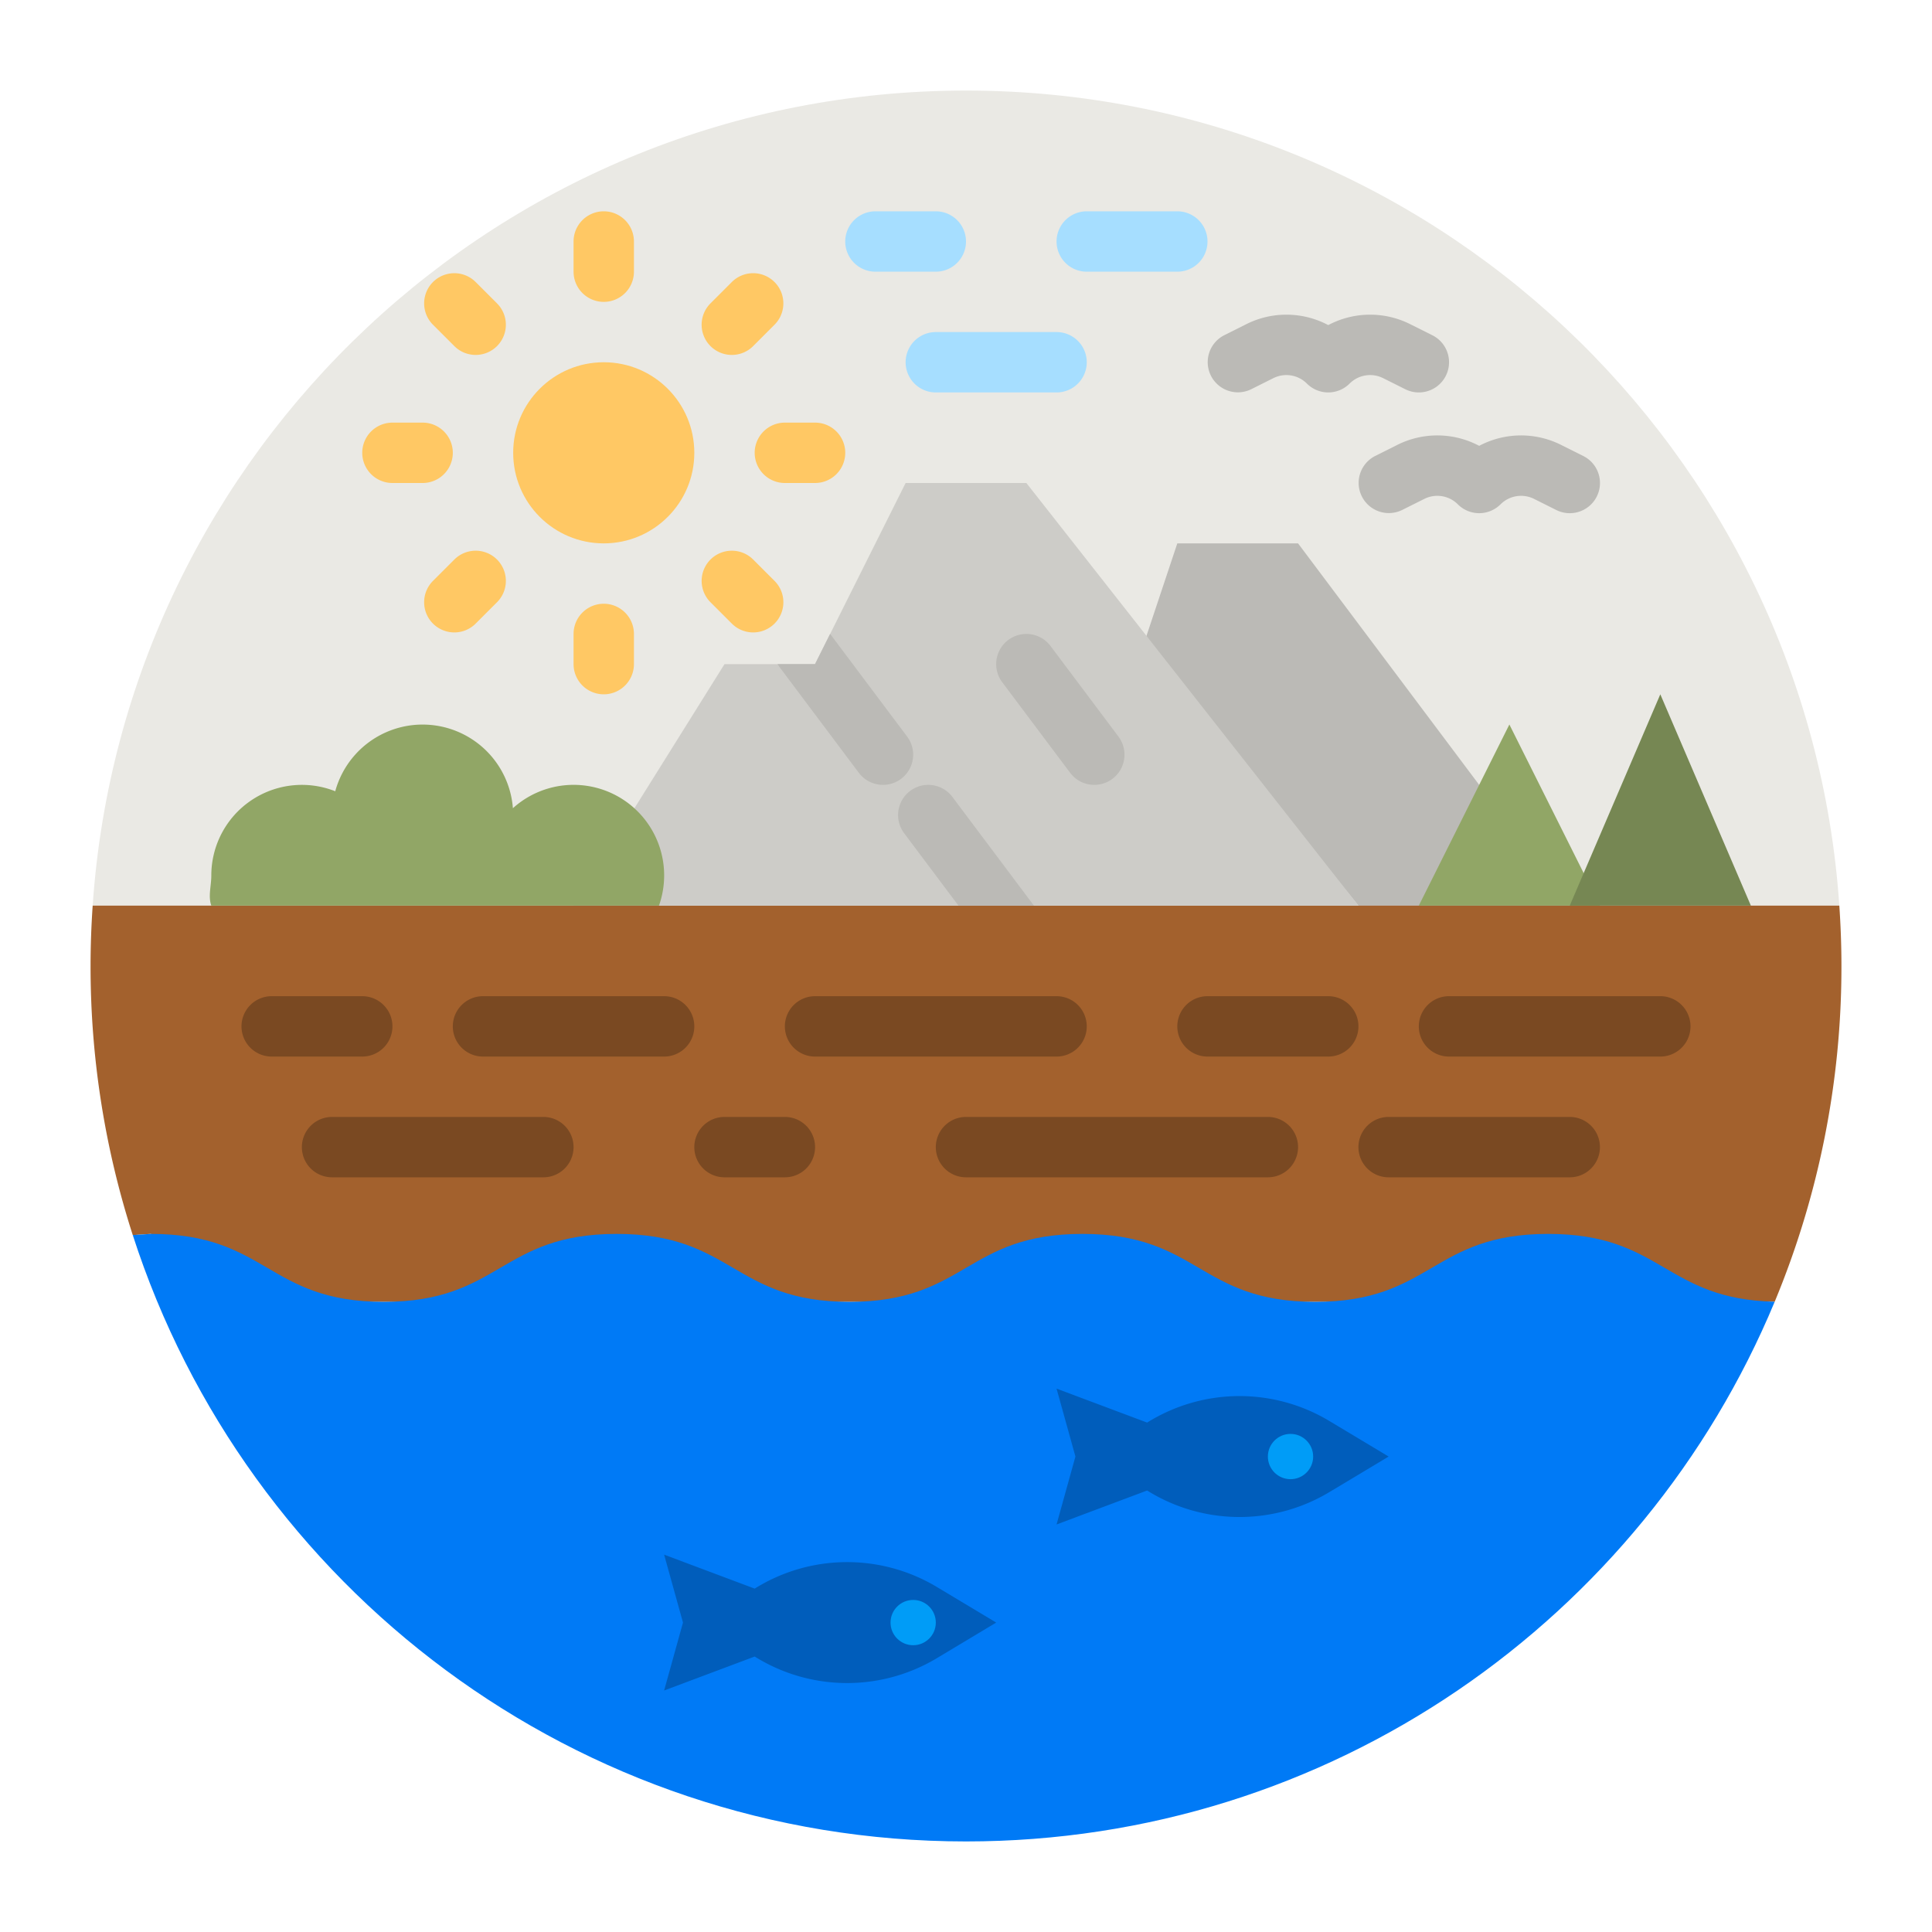 <svg height="512" viewBox="0 0 512 512" width="512" xmlns="http://www.w3.org/2000/svg"><g id="flat"><path d="m256 24c-122.751 0-223.219 95.335-231.441 216h462.882c-8.222-120.665-108.69-216-231.441-216z" fill="#eae9e4"/><path d="m416 240-72-96h-32l-8.674 26.022 56.674 69.978z" fill="#bbbab6"/><path d="m487.441 240h-462.882c-.359 5.288-.559 10.62-.559 16a231.8 231.8 0 0 0 11.181 71.3l4.819-.3c32.006 23.276 30.857 18 61.713 18s31.589 15 62.445 15 30.123-15 60.978-15 25.007 15 55.864 15 36.707-15 67.564-15 25.675 4.316 56.534 4.316c30.279 0 36.053-5 65.216-4.347a231.27 231.27 0 0 0 17.686-88.969c0-5.38-.2-10.712-.559-16z" fill="#a3612d"/><g fill="#7a4922"><path d="m96 280h-24a8 8 0 0 1 0-16h24a8 8 0 0 1 0 16z"/><path d="m176 280h-48a8 8 0 0 1 0-16h48a8 8 0 0 1 0 16z"/><path d="m144 312h-56a8 8 0 0 1 0-16h56a8 8 0 0 1 0 16z"/><path d="m208 312h-16a8 8 0 0 1 0-16h16a8 8 0 0 1 0 16z"/><path d="m280 280h-64a8 8 0 0 1 0-16h64a8 8 0 0 1 0 16z"/><path d="m352 280h-32a8 8 0 0 1 0-16h32a8 8 0 0 1 0 16z"/><path d="m336 312h-80a8 8 0 0 1 0-16h80a8 8 0 0 1 0 16z"/><path d="m440 280h-56a8 8 0 0 1 0-16h56a8 8 0 0 1 0 16z"/><path d="m416 312h-48a8 8 0 0 1 0-16h48a8 8 0 0 1 0 16z"/></g><path d="m272 128h-32l-24 48h-24l-40 64h208z" fill="#cdccc8"/><path d="m238.8 206.4a8 8 0 0 1 -11.2-1.6l-21-28a7.79 7.79 0 0 1 -.52-.8h9.92l4-8 20.4 27.2a8.005 8.005 0 0 1 -1.6 11.2z" fill="#cdccc8"/><path d="m174.634 240a24 24 0 0 0 -38.71-25.818 24 24 0 0 0 -47.08-4.492 24 24 0 0 0 -32.844 22.31c0 2.805-.884 5.5 0 8z" fill="#91a666"/><path d="m400 192-24 48h48z" fill="#91a666"/><path d="m440 184-24 56h48z" fill="#768753"/><circle cx="160" cy="120" fill="#ffc864" r="24"/><path d="m126.059 94.059a7.976 7.976 0 0 1 -5.657-2.343l-5.657-5.657a8 8 0 0 1 11.314-11.314l5.657 5.657a8 8 0 0 1 -5.657 13.657z" fill="#ffc864"/><path d="m112 128h-8a8 8 0 0 1 0-16h8a8 8 0 0 1 0 16z" fill="#ffc864"/><path d="m120.4 167.6a8 8 0 0 1 -5.657-13.657l5.657-5.657a8 8 0 0 1 11.316 11.314l-5.657 5.657a7.976 7.976 0 0 1 -5.659 2.343z" fill="#ffc864"/><path d="m160 184a8 8 0 0 1 -8-8v-8a8 8 0 0 1 16 0v8a8 8 0 0 1 -8 8z" fill="#ffc864"/><path d="m199.6 167.6a7.976 7.976 0 0 1 -5.657-2.343l-5.657-5.657a8 8 0 0 1 11.314-11.316l5.657 5.657a8 8 0 0 1 -5.657 13.659z" fill="#ffc864"/><path d="m216 128h-8a8 8 0 0 1 0-16h8a8 8 0 0 1 0 16z" fill="#ffc864"/><path d="m193.941 94.059a8 8 0 0 1 -5.657-13.659l5.657-5.657a8 8 0 1 1 11.314 11.314l-5.655 5.659a7.976 7.976 0 0 1 -5.659 2.343z" fill="#ffc864"/><path d="m248 72h-16a8 8 0 0 1 0-16h16a8 8 0 0 1 0 16z" fill="#a6deff"/><path d="m312 72h-24a8 8 0 0 1 0-16h24a8 8 0 0 1 0 16z" fill="#a6deff"/><path d="m280 104h-32a8 8 0 0 1 0-16h32a8 8 0 0 1 0 16z" fill="#a6deff"/><path d="m375.994 104a7.976 7.976 0 0 1 -3.572-.847l-5.88-2.94a7.69 7.69 0 0 0 -8.885 1.442 8 8 0 0 1 -11.314 0 7.687 7.687 0 0 0 -8.885-1.442l-5.88 2.94a8 8 0 0 1 -7.156-14.31l5.878-2.943a23.666 23.666 0 0 1 21.7.253 23.669 23.669 0 0 1 21.7-.253l5.881 2.941a8 8 0 0 1 -3.587 15.159z" fill="#bbbab6"/><path d="m415.994 136a7.976 7.976 0 0 1 -3.572-.847l-5.88-2.94a7.69 7.69 0 0 0 -8.885 1.442 8 8 0 0 1 -11.314 0 7.688 7.688 0 0 0 -8.885-1.442l-5.88 2.94a8 8 0 0 1 -7.156-14.31l5.878-2.943a23.666 23.666 0 0 1 21.7.253 23.669 23.669 0 0 1 21.7-.253l5.881 2.941a8 8 0 0 1 -3.587 15.159z" fill="#bbbab6"/><path d="m254 240-14.4-19.2a8 8 0 0 1 12.8-9.6l21.6 28.8z" fill="#bbbab6"/><path d="m238.8 206.4a8 8 0 0 1 -11.2-1.6l-21-28a7.79 7.79 0 0 1 -.52-.8h9.92l4-8 20.4 27.2a8.005 8.005 0 0 1 -1.6 11.2z" fill="#bbbab6"/><path d="m290.006 208a7.987 7.987 0 0 1 -6.406-3.2l-18-24a8 8 0 0 1 12.8-9.6l18 24a8 8 0 0 1 -6.394 12.8z" fill="#bbbab6"/><path d="m160 80a8 8 0 0 1 -8-8v-8a8 8 0 0 1 16 0v8a8 8 0 0 1 -8 8z" fill="#ffc864"/><path d="m348.564 345c-30.857 0-30.857-18-61.715-18s-30.856 18-61.713 18-30.855-18-61.71-18-30.856 18-61.713 18-30.856-18-61.713-18l-4.819.3c30.085 93.243 117.567 160.7 220.819 160.7 96.608 0 179.413-59.056 214.314-143.031-29.163-.651-29.753-17.969-60.032-17.969-30.859 0-30.859 18-61.718 18z" fill="#007af6"/><path d="m264 430-15.731-9.439a46.214 46.214 0 0 0 -48.269.439l-24-9 5 18-5 18 24-9a46.214 46.214 0 0 0 48.269.439z" fill="#005dbb"/><path d="m368 386-15.731-9.439a46.214 46.214 0 0 0 -48.269.439l-24-9 5 18-5 18 24-9a46.214 46.214 0 0 0 48.269.439z" fill="#005dbb"/><circle cx="242" cy="430" fill="#009cf7" r="6"/><circle cx="342" cy="386" fill="#009cf7" r="6"/></g></svg>
